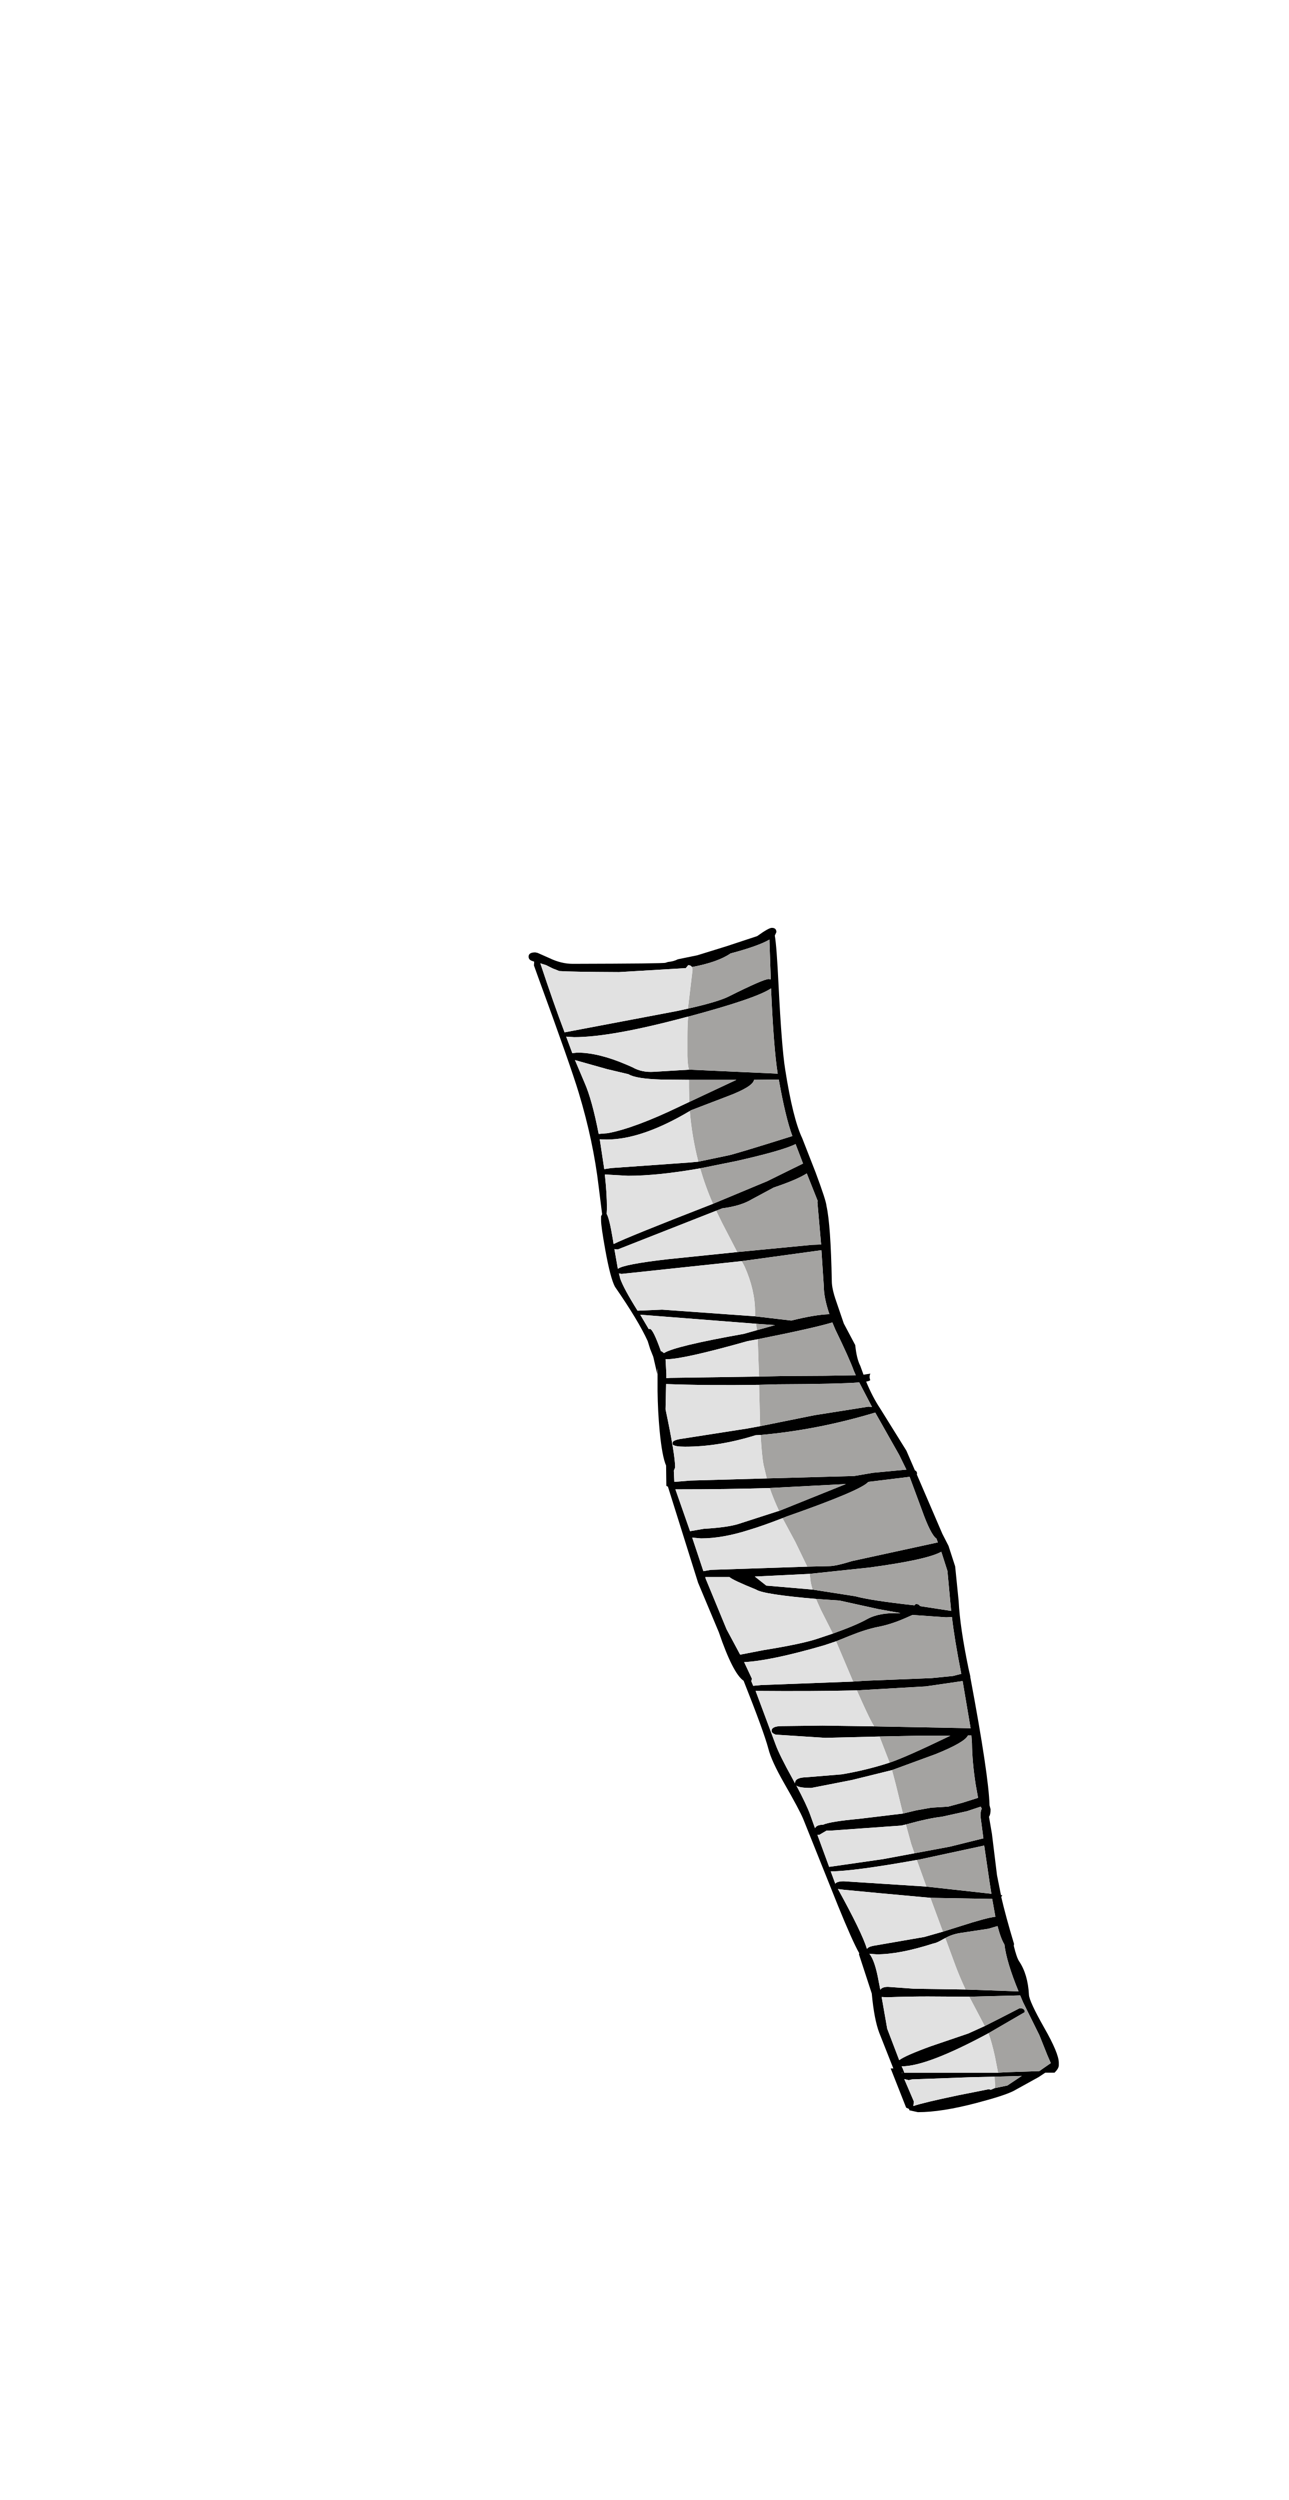 <?xml version="1.0" encoding="UTF-8"?>
<svg xmlns="http://www.w3.org/2000/svg" xmlns:xlink="http://www.w3.org/1999/xlink" width="212px" height="411px" viewBox="0 0 212 411" version="1.1">
<g id="surface1">
<path style=" stroke:none;fill-rule:evenodd;fill:rgb(0%,0%,0%);fill-opacity:1;" d="M 113.801 158.992 C 113.684 158.785 113.48 158.684 113.188 158.684 L 112.793 159.168 L 101.793 159.824 C 96.449 159.797 93.176 159.738 91.977 159.648 L 91.234 159.344 C 91.145 159.344 90.676 159.121 89.832 158.684 L 88.867 158.379 C 90.328 162.789 91.656 166.574 92.855 169.73 L 111.348 166.223 L 113.145 165.828 C 116.504 165.07 118.75 164.398 119.891 163.812 C 123.688 161.914 125.863 160.965 126.422 160.965 L 126.77 161.008 L 126.551 154.695 L 126.551 154.477 C 125.355 155.176 123.223 155.938 120.152 156.754 C 118.75 157.719 116.633 158.465 113.801 158.992 M 109.855 158.16 C 110.5 158.102 111.039 157.953 111.477 157.719 L 114.676 157.062 L 119.496 155.57 L 124.535 153.906 C 125.793 153 126.594 152.547 126.945 152.547 C 127.441 152.547 127.691 152.781 127.691 153.25 L 127.43 153.82 C 127.633 154.93 127.836 157.617 128.043 161.883 C 128.391 168.84 128.758 173.484 129.137 175.824 C 129.984 181.23 130.918 185 131.941 187.133 L 134.133 192.742 C 135.301 195.871 135.898 197.711 135.93 198.266 C 136.395 200.344 136.688 204.461 136.805 210.629 C 136.805 211.477 137.055 212.602 137.551 214.004 L 138.777 217.598 L 140.66 221.148 C 140.809 222.641 141.086 223.777 141.492 224.566 L 142.02 226.016 L 143.16 225.84 C 143.043 226.016 143 226.25 143.027 226.539 L 143.117 226.891 C 143.117 226.98 142.895 227.066 142.457 227.156 C 143.16 228.848 143.918 230.309 144.738 231.539 L 149.074 238.508 L 150.477 241.75 C 150.711 241.84 150.828 242.027 150.828 242.32 L 150.785 242.41 L 154.992 252.184 L 156 254.156 L 157.094 257.531 L 157.664 263.188 C 157.809 266.109 158.363 269.879 159.328 274.496 L 159.504 275.242 L 159.59 275.637 L 159.59 275.766 C 161.605 286.52 162.66 293.535 162.746 296.809 L 162.922 297.465 C 162.922 298.051 162.836 298.457 162.66 298.691 L 163.141 301.5 L 163.973 308.293 L 164.629 311.582 L 164.852 311.582 L 164.676 311.887 C 165.172 314.02 165.871 316.594 166.777 319.602 L 166.734 319.91 C 167.055 321.223 167.348 322.07 167.609 322.449 C 168.574 323.883 169.113 325.723 169.23 327.973 C 169.262 328.676 170.094 330.473 171.73 333.367 C 173.336 336.172 174.141 338.102 174.141 339.152 L 174.141 339.547 C 174.141 339.898 173.906 340.305 173.438 340.773 L 171.906 340.773 L 170.852 341.477 L 166.734 343.754 C 165.711 344.281 163.695 344.938 160.688 345.727 C 156.832 346.75 153.59 347.262 150.961 347.262 L 149.559 346.953 L 149.512 346.734 L 149.031 346.516 L 146.488 340.074 L 146.926 340.074 L 144.605 334.199 C 144.051 332.738 143.641 330.59 143.379 327.754 L 141.273 321.312 L 141.32 321.137 C 140.559 319.793 139.391 317.176 137.812 313.289 L 132.117 299.086 C 131.707 298.094 130.656 296.121 128.961 293.168 C 127.559 290.715 126.699 288.828 126.375 287.516 C 125.879 285.645 124.52 281.918 122.301 276.336 C 121.133 275.547 119.773 272.887 118.227 268.359 L 114.809 260.207 L 109.855 244.426 L 109.594 244.293 L 109.551 240.961 C 109.109 239.941 108.762 238.055 108.496 235.309 C 108.293 233.145 108.176 230.953 108.148 228.734 L 108.148 225.227 L 108.191 224.918 L 108.102 225.27 L 108.102 225.926 L 107.445 223.078 L 106.922 221.762 L 106.527 220.492 C 105.504 218.242 103.707 215.262 101.137 211.551 C 100.641 210.613 100.113 208.613 99.559 205.543 C 99.09 202.941 98.855 201.305 98.855 200.633 L 98.855 199.977 L 99.031 199.625 L 98.465 195.109 C 97.879 190.113 96.785 184.957 95.176 179.637 C 94.328 176.805 92.078 170.402 88.43 160.438 L 87.816 158.727 L 87.859 158.113 L 87.641 158.027 C 87.172 157.91 86.938 157.66 86.938 157.281 C 86.938 156.812 87.305 156.582 88.035 156.582 L 88.43 156.668 L 90.398 157.543 C 91.688 158.16 92.957 158.465 94.211 158.465 C 104.203 158.438 109.285 158.379 109.461 158.289 L 109.855 158.16 M 113.316 175.867 L 113.535 175.867 L 127.91 176.523 C 127.473 173.809 127.105 169.133 126.812 162.5 C 125.18 163.609 120.637 165.156 113.188 167.145 L 113.145 167.145 L 113.012 167.188 L 112.969 167.188 C 104.699 169.41 98.52 170.52 94.43 170.52 L 93.117 170.434 L 94.125 173.148 L 94.957 173.062 C 97.266 173.062 99.953 173.719 103.02 175.035 L 104.027 175.473 C 105.051 176.059 106.219 176.305 107.535 176.219 L 113.316 175.867 M 114.852 190.992 L 119.672 189.984 C 120.258 189.895 123.805 188.828 130.32 186.781 C 129.559 184.707 128.816 181.609 128.086 177.488 L 124.012 177.535 C 123.895 178.293 122.434 179.199 119.629 180.25 L 113.668 182.531 L 113.449 182.664 C 108.191 185.789 103.633 187.352 99.777 187.352 L 98.637 187.309 L 98.727 187.879 L 99.383 192.219 L 100.523 192.043 L 113.492 191.121 L 114.852 190.992 M 113.316 177.535 L 108.762 177.488 C 105.957 177.402 104.16 177.109 103.371 176.613 L 99.867 175.781 L 94.562 174.289 L 96.141 178.016 C 96.957 179.855 97.734 182.664 98.465 186.434 L 99.996 186.301 C 102.945 185.746 106.906 184.27 111.871 181.875 L 113.363 181.172 L 121.117 177.535 L 113.316 177.535 M 117.262 197.918 L 117.789 197.699 L 126.199 194.191 L 132.074 191.297 L 130.848 188.098 C 129.387 188.828 126.113 189.762 121.031 190.902 L 115.16 192.086 C 110.484 192.906 106.527 193.312 103.281 193.312 L 99.473 193.094 C 99.703 195.168 99.82 197.023 99.82 198.66 L 99.777 199.582 C 100.07 200.051 100.406 201.422 100.785 203.703 L 100.918 204.535 C 102.496 203.746 107.941 201.539 117.262 197.918 M 121.25 205.852 L 133.52 204.668 L 134.656 204.625 L 135.051 204.625 L 134.438 197.652 L 134.484 197.434 L 132.688 192.918 C 131.664 193.59 129.852 194.367 127.254 195.242 L 123.66 197.172 C 122.461 197.902 120.84 198.398 118.797 198.66 L 117.789 199.055 L 101.617 205.414 L 101.047 205.367 L 101.617 208.613 C 102.23 208.117 104.949 207.59 109.77 207.035 L 121.25 205.852 M 124.844 226.32 L 128.961 226.234 L 135.711 226.191 L 140.75 226.102 L 140.441 225.402 C 139.945 224.027 138.922 221.75 137.375 218.562 L 136.895 217.422 C 134.879 218.035 130.789 218.957 124.625 220.184 L 122.957 220.492 C 115.918 222.48 111.461 223.473 109.594 223.473 L 109.461 223.473 L 109.594 225.883 L 109.594 226.586 L 110.207 226.539 L 124.844 226.32 M 125.02 234.477 L 133.957 232.676 L 142.809 231.273 L 143.422 231.32 L 141.32 227.285 C 139.012 227.461 134.543 227.562 127.91 227.594 L 124.844 227.68 C 119.203 227.77 114.105 227.723 109.551 227.551 L 109.461 231.715 C 110.512 236.68 111.039 239.867 111.039 241.27 L 110.82 241.797 L 110.863 242.715 L 110.906 243.637 L 113.582 243.418 L 126.113 243.066 L 140.484 242.672 L 143.555 242.145 L 149.074 241.621 L 147.891 239.207 L 143.949 232.238 C 137.637 234.141 131.355 235.367 125.105 235.922 L 124.273 235.965 C 120.242 237.223 116.371 237.852 112.66 237.852 C 111.551 237.852 110.879 237.734 110.645 237.5 L 110.602 237.238 C 110.602 236.914 111.141 236.68 112.223 236.535 L 122.871 234.871 L 125.02 234.477 M 132.773 257.574 L 136.367 257.488 C 137.098 257.488 138.355 257.211 140.137 256.656 L 154.246 253.586 L 154.027 252.973 C 153.383 252.535 152.582 250.957 151.617 248.238 L 149.602 242.805 L 142.809 243.637 C 142.02 244.57 137.535 246.473 129.355 249.336 L 128.699 249.598 C 126.508 250.445 124.684 251.09 123.223 251.527 C 120.301 252.461 117.656 252.93 115.289 252.93 L 113.844 252.797 L 115.684 258.32 L 116.91 258.102 L 132.773 257.574 M 124.184 216.414 L 130.145 217.117 C 132.715 216.473 134.805 216.121 136.41 216.062 C 135.797 214.254 135.492 212.719 135.492 211.461 L 135.098 205.543 L 121.996 207.34 L 102.23 209.445 L 101.793 209.359 L 102.012 210.234 C 102.391 211.316 103.34 213.07 104.859 215.496 L 108.891 215.32 L 124.184 216.414 M 124.492 218.695 L 127.473 217.863 L 124.359 217.641 L 105.301 216.152 L 106.699 218.52 L 106.875 218.477 C 107.227 218.477 107.84 219.719 108.719 222.199 L 108.805 222.156 L 109.199 222.465 C 110.367 221.703 114.734 220.652 122.301 219.309 L 124.492 218.695 M 126.594 244.645 C 121.922 244.789 116.84 244.863 111.348 244.863 L 111.082 244.863 L 113.492 251.746 L 115.773 251.352 C 118.312 251.203 120.199 250.941 121.426 250.562 L 127.953 248.457 L 128.129 248.414 L 139.129 243.988 L 126.594 244.645 M 134.219 262.879 C 128.438 262.383 125.148 261.871 124.359 261.344 C 121.762 260.293 120.301 259.605 119.977 259.285 L 115.992 259.285 L 116.078 259.594 L 119.496 267.875 L 121.73 272.043 L 125.586 271.297 C 129.969 270.594 133.023 269.938 134.746 269.324 L 136.98 268.578 C 139.523 267.672 141.391 266.883 142.59 266.211 C 143.961 265.453 145.746 265.129 147.934 265.246 L 148.066 265.203 L 144.43 264.547 L 138.074 263.145 L 134.219 262.879 M 133.168 258.758 L 124.141 259.199 L 126.027 260.688 L 133.648 261.344 L 140.66 262.441 C 142.355 262.91 145.598 263.406 150.391 263.934 L 150.609 263.711 C 150.961 263.711 151.191 263.828 151.309 264.062 L 156.438 264.852 L 156.348 263.934 L 155.824 258.277 L 154.816 255.121 C 153.266 255.996 149.352 256.859 143.07 257.707 L 133.168 258.758 M 137.508 269.848 L 135.535 270.508 C 129.691 272.203 125.309 273.121 122.387 273.27 L 123.66 275.984 L 123.57 276.426 L 123.879 277.168 L 125.191 277.039 L 140.312 276.469 L 142.281 276.336 L 153.238 275.898 L 156.742 275.547 L 158.102 275.195 C 157.344 271.34 156.832 268.227 156.566 265.859 L 155.605 265.902 L 150.082 265.512 L 148.898 266.035 C 147.293 266.738 145.789 267.219 144.387 267.48 C 143.07 267.746 141.539 268.227 139.785 268.93 C 138.91 269.281 138.148 269.586 137.508 269.848 M 144.648 285.5 L 135.711 285.719 L 127.559 285.191 C 127.121 285.016 126.902 284.812 126.902 284.578 C 126.902 284.051 127.473 283.789 128.609 283.789 L 135.273 283.703 L 143.773 283.832 L 159.637 284.141 L 158.32 276.379 L 152.273 277.258 L 140.926 277.914 C 136.133 278.031 130.582 278.062 124.273 278.004 L 127.559 286.812 C 127.969 287.953 128.902 289.84 130.363 292.469 L 130.758 293.215 L 130.758 293.168 C 130.758 292.555 131.355 292.234 132.555 292.207 L 138.426 291.723 C 141.055 291.285 143.641 290.656 146.184 289.84 L 146.312 289.793 C 148.008 289.238 151.34 287.762 156.305 285.367 L 151.223 285.367 L 144.648 285.5 M 148.504 298.168 L 150.695 297.641 L 153.148 297.203 L 155.953 297.027 L 158.363 296.371 L 160.863 295.582 L 160.469 293.391 C 160.09 290.965 159.883 288.684 159.855 286.551 L 159.766 285.324 L 159.195 285.324 C 158.848 286.082 157.078 287.105 153.895 288.391 L 147.672 290.672 L 146.707 291.023 L 140.137 292.645 L 133.43 293.957 C 132.117 293.957 131.297 293.828 130.977 293.562 C 132.086 295.641 132.848 297.246 133.258 298.387 L 134.043 300.578 C 134.219 300.199 134.656 300.008 135.359 300.008 C 136.117 299.656 138.074 299.336 141.23 299.043 L 148.504 298.168 M 164.148 340.773 L 165.77 340.688 L 170.941 340.512 L 171.555 340.074 L 172.824 339.195 L 172.254 337.883 L 170.941 334.594 L 168.27 329.203 L 167.785 328.062 L 159.418 328.281 L 152.359 328.238 L 152.887 328.238 C 150.52 328.238 148.215 328.281 145.965 328.367 L 145 328.324 L 145.918 333.543 L 147.891 338.715 C 148.535 338.219 150.258 337.457 153.062 336.434 L 159.242 334.332 L 161.957 333.102 C 163.418 332.371 165.332 331.395 167.699 330.168 C 168.281 330.168 168.559 330.387 168.531 330.824 L 162.57 334.285 C 155.852 337.91 151.105 339.723 148.328 339.723 L 148.285 339.723 L 148.461 340.074 L 148.637 340.512 L 148.723 340.773 L 164.148 340.773 M 150.391 304.699 L 150.652 304.652 L 156.262 303.602 L 161.738 302.242 L 161.258 298.605 C 161.258 298.02 161.328 297.613 161.477 297.379 L 161.301 297.027 L 159.066 297.773 L 154.902 298.691 C 153.5 298.84 151.527 299.262 148.988 299.965 L 148.242 300.141 L 136.586 300.973 L 135.93 300.973 L 134.746 301.672 L 134.438 301.672 L 136.367 306.934 L 136.98 306.848 L 145.219 305.664 L 150.391 304.699 M 152.359 310.176 L 163.055 311.359 L 162.746 309.387 L 161.871 303.426 L 151.09 305.75 L 150.785 305.793 C 143.949 307.02 139.23 307.648 136.629 307.68 L 137.375 309.695 C 137.578 309.434 138.047 309.301 138.777 309.301 L 152.359 310.176 M 155.078 317.586 L 158.016 316.664 C 160.82 315.758 162.719 315.246 163.711 315.129 L 163.184 312.195 L 162.789 312.195 L 153.02 312.02 L 144.387 311.23 L 138.82 310.703 L 137.812 310.57 C 140.441 315.336 142.035 318.621 142.59 320.434 C 142.707 320.199 143.059 320.027 143.641 319.91 L 152.012 318.461 L 155.078 317.586 M 155.473 318.637 L 155.211 318.77 C 154.422 319.238 153.867 319.484 153.543 319.516 C 149.836 320.711 146.723 321.312 144.211 321.312 L 142.984 321.223 C 143.598 321.953 144.109 323.473 144.516 325.781 L 144.781 327.141 C 144.984 326.82 145.41 326.66 146.051 326.66 L 150.258 326.965 L 158.805 327.098 L 167.523 327.406 C 166.207 324.219 165.434 321.648 165.199 319.691 C 164.82 319.105 164.441 318.098 164.062 316.664 L 162.57 317.102 L 157.926 317.805 C 157.02 317.949 156.203 318.227 155.473 318.637 M 163.578 343.316 L 165.684 342.879 L 168.047 341.301 L 163.578 341.43 L 159.547 341.52 L 149.996 341.871 L 149.469 342 L 148.77 341.824 L 148.723 341.824 L 150.301 345.508 L 150.215 346.254 C 151.324 345.875 153.762 345.289 157.531 344.5 L 162.613 343.492 L 162.965 343.578 L 163.578 343.316 M 148.328 340.773 L 148.375 340.863 L 148.418 340.773 L 148.328 340.773 "/>
<path style=" stroke:none;fill-rule:evenodd;fill:rgb(64.314%,63.922%,63.137%);fill-opacity:1;" d="M 113.801 158.992 C 116.633 158.465 118.75 157.719 120.152 156.754 C 123.223 155.938 125.355 155.176 126.551 154.477 L 126.551 154.695 L 126.77 161.008 L 126.422 160.965 C 125.863 160.965 123.688 161.914 119.891 163.812 C 118.75 164.398 116.504 165.07 113.145 165.828 L 113.844 159.957 C 113.93 159.516 113.918 159.195 113.801 158.992 M 113.188 167.145 C 120.637 165.156 125.18 163.609 126.812 162.5 C 127.105 169.133 127.473 173.809 127.91 176.523 L 113.535 175.867 L 113.316 175.867 C 113.172 175.371 113.086 174.625 113.055 173.633 L 113.055 170.609 C 113.055 169.145 113.098 167.992 113.188 167.145 M 112.969 167.188 L 113.012 167.188 L 112.969 167.23 L 112.969 167.188 M 113.449 182.664 L 113.668 182.531 L 119.629 180.25 C 122.434 179.199 123.895 178.293 124.012 177.535 L 128.086 177.488 C 128.816 181.609 129.559 184.707 130.32 186.781 C 123.805 188.828 120.258 189.895 119.672 189.984 L 114.852 190.992 C 114.152 188.273 113.684 185.496 113.449 182.664 M 113.363 181.172 L 113.316 178.805 L 113.316 177.535 L 121.117 177.535 L 113.363 181.172 M 115.16 192.086 L 121.031 190.902 C 126.113 189.762 129.387 188.828 130.848 188.098 L 132.074 191.297 L 126.199 194.191 L 117.789 197.699 L 117.262 197.918 C 116.414 195.988 115.715 194.043 115.16 192.086 M 117.789 199.055 L 118.797 198.66 C 120.84 198.398 122.461 197.902 123.66 197.172 L 127.254 195.242 C 129.852 194.367 131.664 193.59 132.688 192.918 L 134.484 197.434 L 134.438 197.652 L 135.051 204.625 L 134.656 204.625 L 133.52 204.668 L 121.25 205.852 L 118.75 201.027 L 117.789 199.055 M 124.625 220.184 C 130.789 218.957 134.879 218.035 136.895 217.422 L 137.375 218.562 C 138.922 221.75 139.945 224.027 140.441 225.402 L 140.75 226.102 L 135.711 226.191 L 128.961 226.234 L 124.844 226.32 L 124.797 225.227 L 124.625 220.184 M 124.844 227.68 L 127.91 227.594 C 134.543 227.562 139.012 227.461 141.32 227.285 L 143.422 231.32 L 142.809 231.273 L 133.957 232.676 L 125.02 234.477 L 124.844 227.68 M 125.105 235.922 C 131.355 235.367 137.637 234.141 143.949 232.238 L 147.891 239.207 L 149.074 241.621 L 143.555 242.145 L 140.484 242.672 L 126.113 243.066 L 125.586 240.875 C 125.383 239.824 125.223 238.172 125.105 235.922 M 128.699 249.598 L 129.355 249.336 C 137.535 246.473 142.02 244.57 142.809 243.637 L 149.602 242.805 L 151.617 248.238 C 152.582 250.957 153.383 252.535 154.027 252.973 L 154.246 253.586 L 140.137 256.656 C 138.355 257.211 137.098 257.488 136.367 257.488 L 132.773 257.574 L 130.801 253.5 L 128.699 249.598 M 121.996 207.34 L 135.098 205.543 L 135.492 211.461 C 135.492 212.719 135.797 214.254 136.41 216.062 C 134.805 216.121 132.715 216.473 130.145 217.117 L 124.184 216.414 L 124.184 215.668 C 124.184 213.301 123.617 210.832 122.477 208.262 L 121.996 207.34 M 124.359 217.641 L 127.473 217.863 L 124.492 218.695 L 124.359 217.641 M 128.129 248.414 C 127.516 247.098 127.004 245.844 126.594 244.645 L 139.129 243.988 L 128.129 248.414 M 136.98 268.578 L 135.008 264.676 L 134.438 263.406 L 134.219 262.879 L 138.074 263.145 L 144.43 264.547 L 148.066 265.203 L 147.934 265.246 C 145.746 265.129 143.961 265.453 142.59 266.211 C 141.391 266.883 139.523 267.672 136.98 268.578 M 133.648 261.344 C 133.445 260.672 133.328 260.16 133.301 259.812 L 133.168 258.758 L 143.07 257.707 C 149.352 256.859 153.266 255.996 154.816 255.121 L 155.824 258.277 L 156.348 263.934 L 156.438 264.852 L 151.309 264.062 C 151.191 263.828 150.961 263.711 150.609 263.711 L 150.391 263.934 C 145.598 263.406 142.355 262.91 140.66 262.441 L 133.648 261.344 M 140.312 276.469 L 138.121 271.297 L 137.508 269.848 C 138.148 269.586 138.91 269.281 139.785 268.93 C 141.539 268.227 143.07 267.746 144.387 267.48 C 145.789 267.219 147.293 266.738 148.898 266.035 L 150.082 265.512 L 155.605 265.902 L 156.566 265.859 C 156.832 268.227 157.344 271.34 158.102 275.195 L 156.742 275.547 L 153.238 275.898 L 142.281 276.336 L 140.312 276.469 M 143.773 283.832 L 143.465 283.309 C 143 282.488 142.152 280.691 140.926 277.914 L 152.273 277.258 L 158.32 276.379 L 159.637 284.141 L 143.773 283.832 M 146.312 289.793 L 144.648 285.5 L 151.223 285.367 L 156.305 285.367 C 151.34 287.762 148.008 289.238 146.312 289.793 M 146.707 291.023 L 147.672 290.672 L 153.895 288.391 C 157.078 287.105 158.848 286.082 159.195 285.324 L 159.766 285.324 L 159.855 286.551 C 159.883 288.684 160.09 290.965 160.469 293.391 L 160.863 295.582 L 158.363 296.371 L 155.953 297.027 L 153.148 297.203 L 150.695 297.641 L 148.504 298.168 L 147.32 293.344 L 146.707 291.023 M 159.418 328.281 L 167.785 328.062 L 168.27 329.203 L 170.941 334.594 L 172.254 337.883 L 172.824 339.195 L 171.555 340.074 L 170.941 340.512 L 165.77 340.688 L 164.148 340.773 L 164.016 340.074 L 163.621 338.055 C 163.273 336.477 162.922 335.223 162.57 334.285 L 168.531 330.824 C 168.559 330.387 168.281 330.168 167.699 330.168 C 165.332 331.395 163.418 332.371 161.957 333.102 L 159.418 328.281 M 148.988 299.965 C 151.527 299.262 153.5 298.84 154.902 298.691 L 159.066 297.773 L 161.301 297.027 L 161.477 297.379 C 161.328 297.613 161.258 298.02 161.258 298.605 L 161.738 302.242 L 156.262 303.602 L 150.652 304.652 L 150.391 304.699 L 149.863 303.164 L 148.988 299.965 M 150.785 305.793 L 151.09 305.75 L 161.871 303.426 L 162.746 309.387 L 163.055 311.359 L 152.359 310.176 L 150.785 305.793 M 153.02 312.02 L 162.789 312.195 L 163.184 312.195 L 163.711 315.129 C 162.719 315.246 160.82 315.758 158.016 316.664 L 155.078 317.586 L 153.02 312.02 M 158.805 327.098 C 158.16 325.723 157.605 324.41 157.137 323.152 L 155.473 318.637 C 156.203 318.227 157.02 317.949 157.926 317.805 L 162.57 317.102 L 164.062 316.664 C 164.441 318.098 164.82 319.105 165.199 319.691 C 165.434 321.648 166.207 324.219 167.523 327.406 L 158.805 327.098 M 163.578 343.316 C 163.695 343.082 163.711 342.746 163.621 342.309 L 163.578 341.43 L 168.047 341.301 L 165.684 342.879 L 163.578 343.316 "/>
<path style=" stroke:none;fill-rule:evenodd;fill:rgb(88.235%,88.235%,88.235%);fill-opacity:1;" d="M 113.145 165.828 L 111.348 166.223 L 92.855 169.73 C 91.656 166.574 90.328 162.789 88.867 158.379 L 89.832 158.684 C 90.676 159.121 91.145 159.344 91.234 159.344 L 91.977 159.648 C 93.176 159.738 96.449 159.797 101.793 159.824 L 112.793 159.168 L 113.188 158.684 C 113.48 158.684 113.684 158.785 113.801 158.992 C 113.918 159.195 113.93 159.516 113.844 159.957 L 113.145 165.828 M 113.188 167.145 C 113.098 167.992 113.055 169.145 113.055 170.609 L 113.055 173.633 C 113.086 174.625 113.172 175.371 113.316 175.867 L 107.535 176.219 C 106.219 176.305 105.051 176.059 104.027 175.473 L 103.02 175.035 C 99.953 173.719 97.266 173.062 94.957 173.062 L 94.125 173.148 L 93.117 170.434 L 94.43 170.52 C 98.52 170.52 104.699 169.41 112.969 167.188 L 112.969 167.23 L 113.012 167.188 L 113.145 167.145 L 113.188 167.145 M 113.449 182.664 C 113.684 185.496 114.152 188.273 114.852 190.992 L 113.492 191.121 L 100.523 192.043 L 99.383 192.219 L 98.727 187.879 L 98.637 187.309 L 99.777 187.352 C 103.633 187.352 108.191 185.789 113.449 182.664 M 113.363 181.172 L 111.871 181.875 C 106.906 184.27 102.945 185.746 99.996 186.301 L 98.465 186.434 C 97.734 182.664 96.957 179.855 96.141 178.016 L 94.562 174.289 L 99.867 175.781 L 103.371 176.613 C 104.16 177.109 105.957 177.402 108.762 177.488 L 113.316 177.535 L 113.316 178.805 L 113.363 181.172 M 115.16 192.086 C 115.715 194.043 116.414 195.988 117.262 197.918 C 107.941 201.539 102.496 203.746 100.918 204.535 L 100.785 203.703 C 100.406 201.422 100.07 200.051 99.777 199.582 L 99.82 198.66 C 99.82 197.023 99.703 195.168 99.473 193.094 L 103.281 193.312 C 106.527 193.312 110.484 192.906 115.16 192.086 M 117.789 199.055 L 118.75 201.027 L 121.25 205.852 L 109.77 207.035 C 104.949 207.59 102.23 208.117 101.617 208.613 L 101.047 205.367 L 101.617 205.414 L 117.789 199.055 M 124.625 220.184 L 124.797 225.227 L 124.844 226.32 L 110.207 226.539 L 109.594 226.586 L 109.594 225.883 L 109.461 223.473 L 109.594 223.473 C 111.461 223.473 115.918 222.48 122.957 220.492 L 124.625 220.184 M 124.844 227.68 L 125.02 234.477 L 122.871 234.871 L 112.223 236.535 C 111.141 236.68 110.602 236.914 110.602 237.238 L 110.645 237.5 C 110.879 237.734 111.551 237.852 112.66 237.852 C 116.371 237.852 120.242 237.223 124.273 235.965 L 125.105 235.922 C 125.223 238.172 125.383 239.824 125.586 240.875 L 126.113 243.066 L 113.582 243.418 L 110.906 243.637 L 110.863 242.715 L 110.82 241.797 L 111.039 241.27 C 111.039 239.867 110.512 236.68 109.461 231.715 L 109.551 227.551 C 114.105 227.723 119.203 227.77 124.844 227.68 M 128.699 249.598 L 130.801 253.5 L 132.773 257.574 L 116.91 258.102 L 115.684 258.32 L 113.844 252.797 L 115.289 252.93 C 117.656 252.93 120.301 252.461 123.223 251.527 C 124.684 251.09 126.508 250.445 128.699 249.598 M 121.996 207.34 L 122.477 208.262 C 123.617 210.832 124.184 213.301 124.184 215.668 L 124.184 216.414 L 108.891 215.32 L 104.859 215.496 C 103.34 213.07 102.391 211.316 102.012 210.234 L 101.793 209.359 L 102.23 209.445 L 121.996 207.34 M 124.359 217.641 L 124.492 218.695 L 122.301 219.309 C 114.734 220.652 110.367 221.703 109.199 222.465 L 108.805 222.156 L 108.719 222.199 C 107.84 219.719 107.227 218.477 106.875 218.477 L 106.699 218.52 L 105.301 216.152 L 124.359 217.641 M 128.129 248.414 L 127.953 248.457 L 121.426 250.562 C 120.199 250.941 118.312 251.203 115.773 251.352 L 113.492 251.746 L 111.082 244.863 L 111.348 244.863 C 116.84 244.863 121.922 244.789 126.594 244.645 C 127.004 245.844 127.516 247.098 128.129 248.414 M 134.219 262.879 L 134.438 263.406 L 135.008 264.676 L 136.98 268.578 L 134.746 269.324 C 133.023 269.938 129.969 270.594 125.586 271.297 L 121.73 272.043 L 119.496 267.875 L 116.078 259.594 L 115.992 259.285 L 119.977 259.285 C 120.301 259.605 121.762 260.293 124.359 261.344 C 125.148 261.871 128.438 262.383 134.219 262.879 M 133.168 258.758 L 133.301 259.812 C 133.328 260.16 133.445 260.672 133.648 261.344 L 126.027 260.688 L 124.141 259.199 L 133.168 258.758 M 140.312 276.469 L 125.191 277.039 L 123.879 277.168 L 123.57 276.426 L 123.66 275.984 L 122.387 273.27 C 125.309 273.121 129.691 272.203 135.535 270.508 L 137.508 269.848 L 138.121 271.297 L 140.312 276.469 M 143.773 283.832 L 135.273 283.703 L 128.609 283.789 C 127.473 283.789 126.902 284.051 126.902 284.578 C 126.902 284.812 127.121 285.016 127.559 285.191 L 135.711 285.719 L 144.648 285.5 L 146.312 289.793 L 146.184 289.84 C 143.641 290.656 141.055 291.285 138.426 291.723 L 132.555 292.207 C 131.355 292.234 130.758 292.555 130.758 293.168 L 130.758 293.215 L 130.363 292.469 C 128.902 289.84 127.969 287.953 127.559 286.812 L 124.273 278.004 C 130.582 278.062 136.133 278.031 140.926 277.914 C 142.152 280.691 143 282.488 143.465 283.309 L 143.773 283.832 M 146.707 291.023 L 147.32 293.344 L 148.504 298.168 L 141.23 299.043 C 138.074 299.336 136.117 299.656 135.359 300.008 C 134.656 300.008 134.219 300.199 134.043 300.578 L 133.258 298.387 C 132.848 297.246 132.086 295.641 130.977 293.562 C 131.297 293.828 132.117 293.957 133.43 293.957 L 140.137 292.645 L 146.707 291.023 M 159.418 328.281 L 161.957 333.102 L 159.242 334.332 L 153.062 336.434 C 150.258 337.457 148.535 338.219 147.891 338.715 L 145.918 333.543 L 145 328.324 L 145.965 328.367 C 148.215 328.281 150.52 328.238 152.887 328.238 L 152.359 328.238 L 159.418 328.281 M 162.57 334.285 C 162.922 335.223 163.273 336.477 163.621 338.055 L 164.016 340.074 L 164.148 340.773 L 148.723 340.773 L 148.637 340.512 L 148.461 340.074 L 148.285 339.723 L 148.328 339.723 C 151.105 339.723 155.852 337.91 162.57 334.285 M 148.988 299.965 L 149.863 303.164 L 150.391 304.699 L 145.219 305.664 L 136.98 306.848 L 136.367 306.934 L 134.438 301.672 L 134.746 301.672 L 135.93 300.973 L 136.586 300.973 L 148.242 300.141 L 148.988 299.965 M 150.785 305.793 L 152.359 310.176 L 138.777 309.301 C 138.047 309.301 137.578 309.434 137.375 309.695 L 136.629 307.68 C 139.23 307.648 143.949 307.02 150.785 305.793 M 153.02 312.02 L 155.078 317.586 L 152.012 318.461 L 143.641 319.91 C 143.059 320.027 142.707 320.199 142.59 320.434 C 142.035 318.621 140.441 315.336 137.812 310.57 L 138.82 310.703 L 144.387 311.23 L 153.02 312.02 M 158.805 327.098 L 150.258 326.965 L 146.051 326.66 C 145.41 326.66 144.984 326.82 144.781 327.141 L 144.516 325.781 C 144.109 323.473 143.598 321.953 142.984 321.223 L 144.211 321.312 C 146.723 321.312 149.836 320.711 153.543 319.516 C 153.867 319.484 154.422 319.238 155.211 318.77 L 155.473 318.637 L 157.137 323.152 C 157.605 324.41 158.16 325.723 158.805 327.098 M 163.578 341.43 L 163.621 342.309 C 163.711 342.746 163.695 343.082 163.578 343.316 L 162.965 343.578 L 162.613 343.492 L 157.531 344.5 C 153.762 345.289 151.324 345.875 150.215 346.254 L 150.301 345.508 L 148.723 341.824 L 148.77 341.824 L 149.469 342 L 149.996 341.871 L 159.547 341.52 L 163.578 341.43 M 148.328 340.773 L 148.418 340.773 L 148.375 340.863 L 148.328 340.773 "/>
</g>
</svg>
